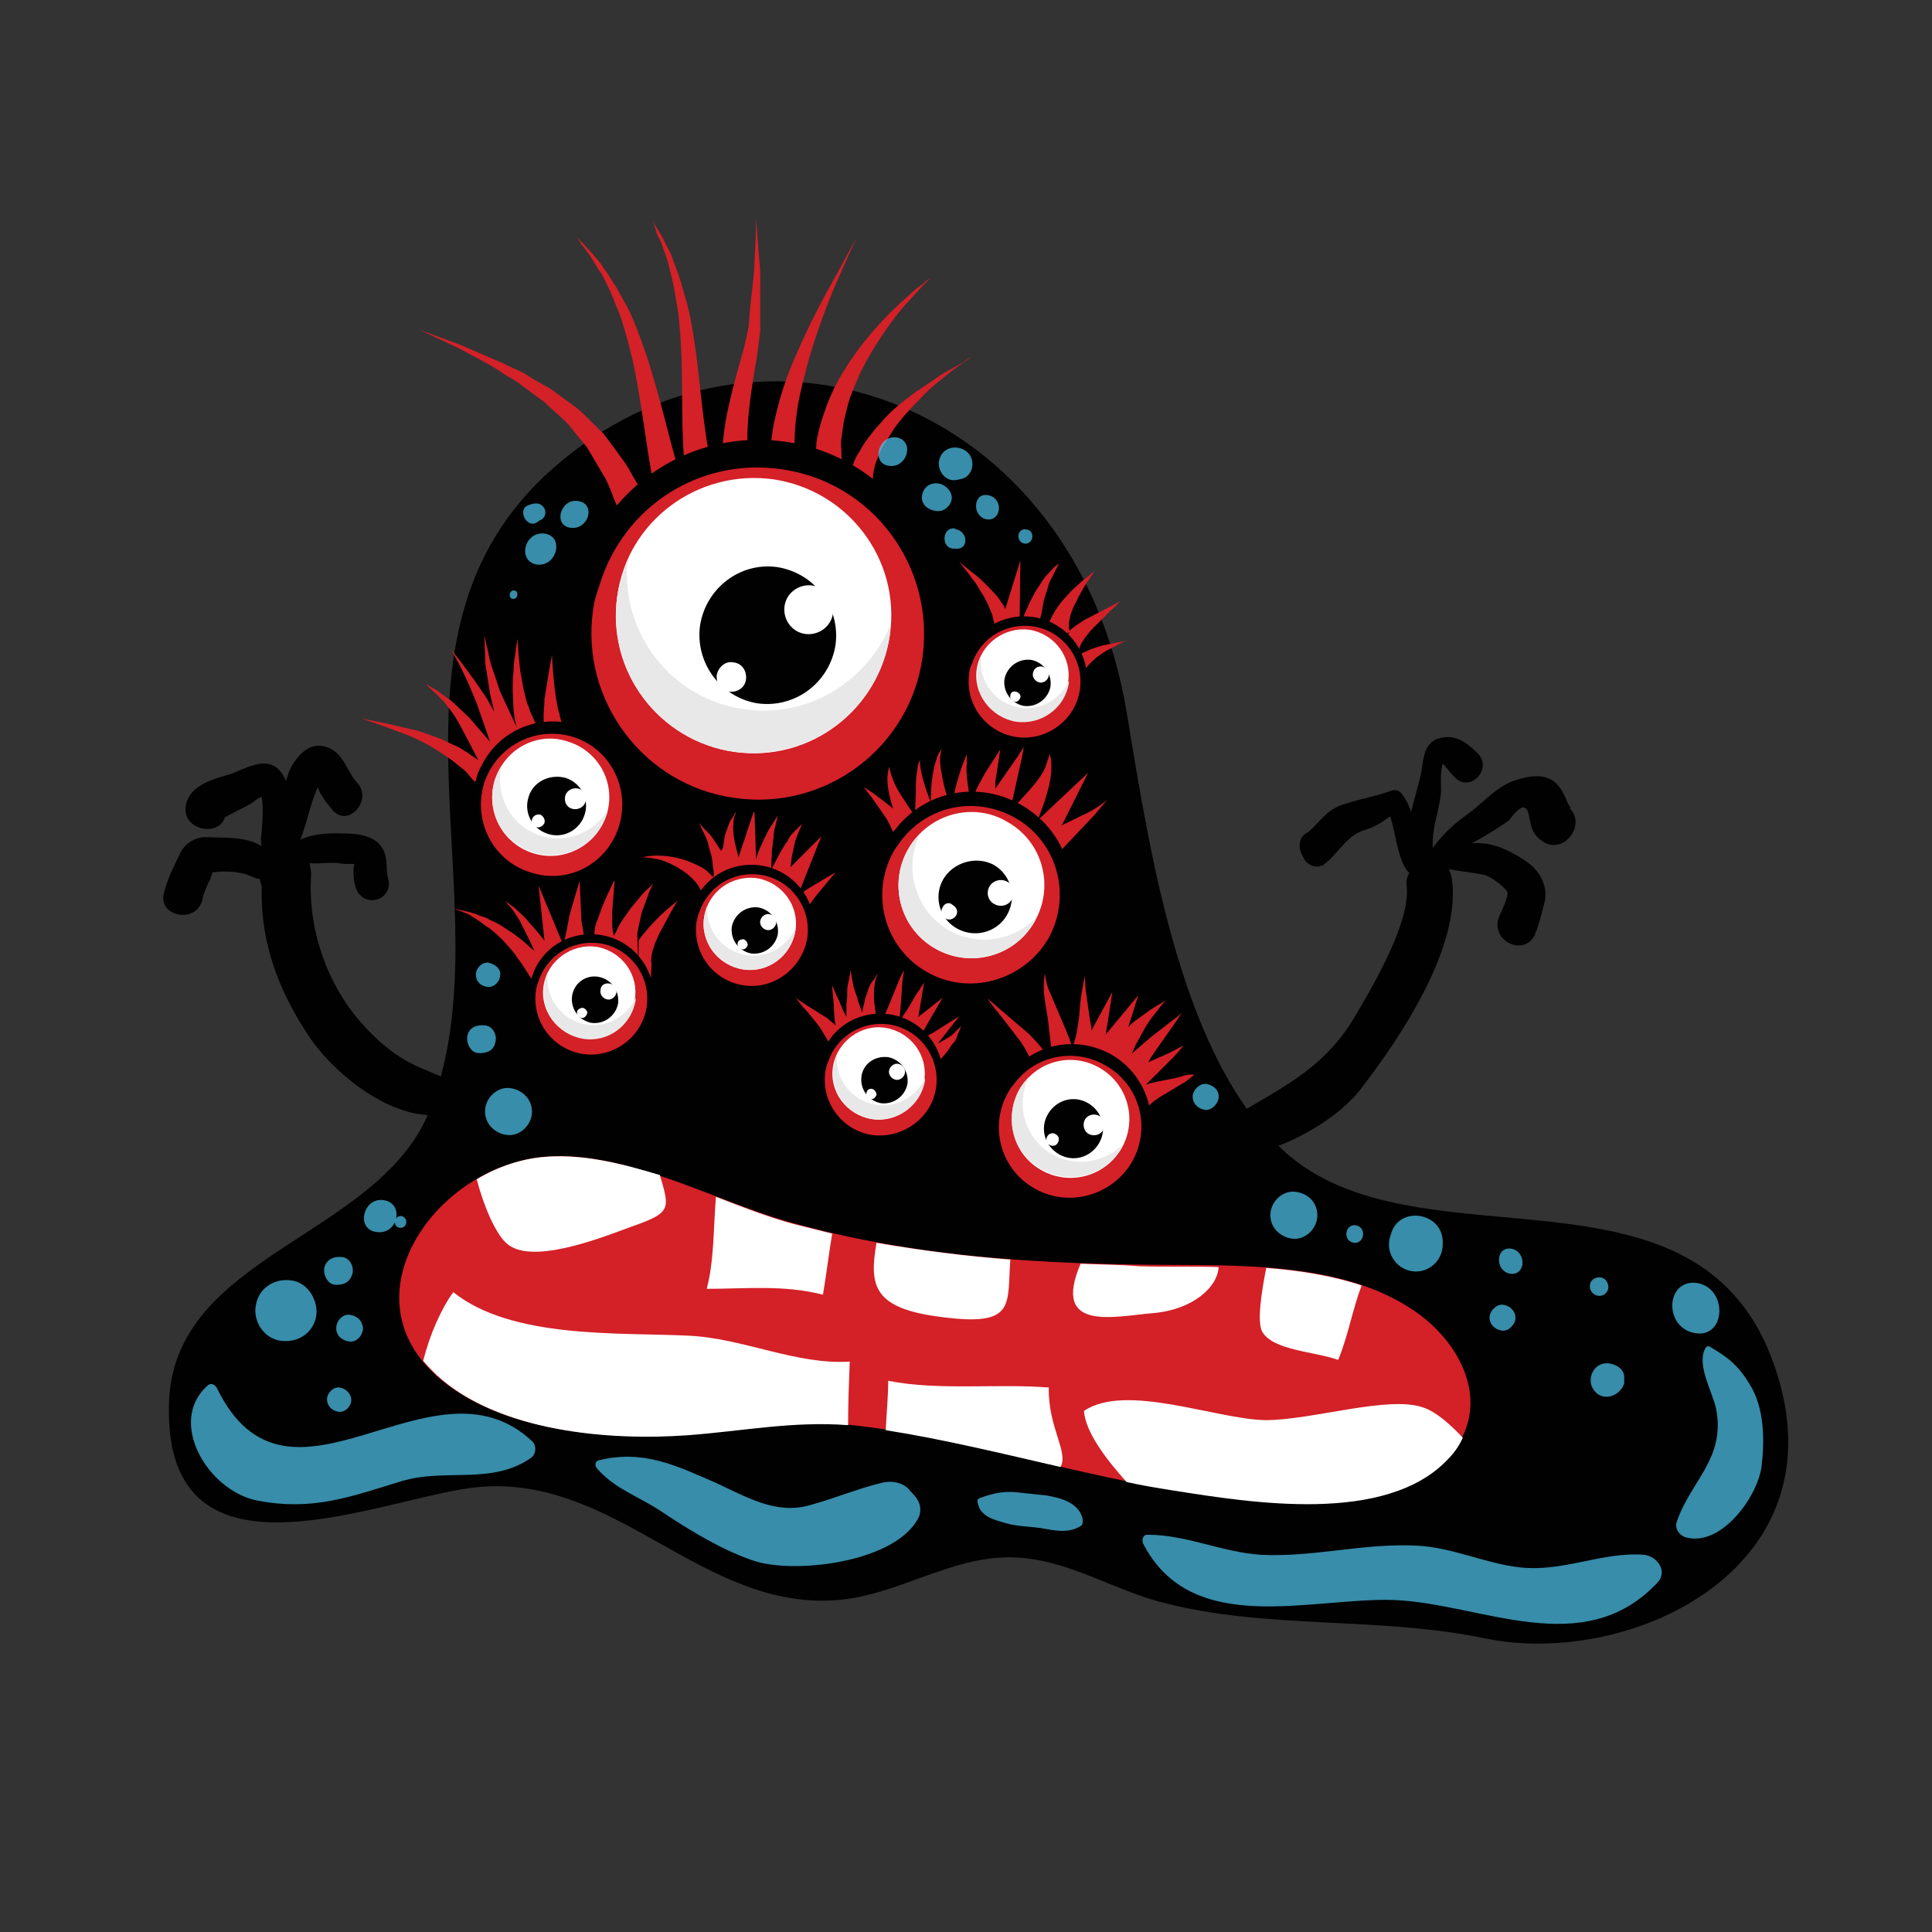 <svg xmlns="http://www.w3.org/2000/svg" xmlns:xlink="http://www.w3.org/1999/xlink" viewBox="0 0 231 231" xmlns:v="https://vecta.io/nano"><rect x="0" y="0" width="231" height="231" fill="#333333" stroke="none"/><style><![CDATA[.G{fill:#010101}.H{fill:#fff}.I{fill:#d42027}.J{fill:#f0d911}.K{fill:#e9e8e8}]]></style><path d="M66 56.1c-23 20.4-5.1 52.4-14.6 76.6-6 15.3-30.8 17.2-31.2 35.2-.6 23.4 25.9 10.9 37 9.9 16.6-1.5 26.8 14.9 43.1 13.5 6.9-.6 13.3-5.1 20.3-5.1 6.6 0 11.8 3.6 18 5.3 12.6 3.4 26 1.7 39 4.4 17.4 3.6 43.7-8.6 34.2-33.6-9.4-24.5-41.4-10.7-57.5-24-13-10.8-16.8-36.3-19.6-53.2-6.2-37.1-43.9-51-68.7-29z" class="G"/><g class="I"><path d="M50.1 39.4l5.1 1.9 5.1 2.2c.9.5 1.9.8 2.8 1.4S65 46 66 46.6l2.7 2c.9.6 1.6 1.5 2.4 2.2l1.1 1.1.9 1.2 1.6 2.2c.5.7.8 1.4 1.2 2l.9 1.6.7 1.4-3.2 1.3s-.2-.5-.6-1.3a11.64 11.64 0 0 1-.6-1.5c-.3-.6-.5-1.3-.9-1.9l-1.3-2.2c-.2-.4-.5-.8-.7-1.2l-.9-1.1c-.6-.7-1.2-1.6-2-2.3L65 48l-2.6-1.9c-.8-.7-1.8-1.1-2.6-1.7-1.7-1.1-3.4-1.9-4.8-2.7l-4.9-2.3zm18.7-11.2l1 1 1.1 1.2c.4.5.9 1 1.3 1.7.5.6.9 1.4 1.4 2.1l1.4 2.5c.9 1.8 1.6 3.8 2.3 5.8 1.3 4 2.3 8.1 3.1 11.1l1.4 5-3.4.8s-.4-2.1-.9-5.2-1-7.2-1.9-11.3c-.5-2-1-4-1.7-5.8-.4-.9-.7-1.8-1.1-2.6s-.7-1.6-1.2-2.2c-.4-.7-.8-1.3-1.1-1.8-.4-.5-.7-1-1-1.3-.3-.6-.7-1-.7-1z"/><path d="M78 26.4l.8 1.3c.3.4.5.9.8 1.5s.7 1.2.9 2c.3.7.6 1.6.9 2.5l.8 2.8c.5 2 .8 4.1 1.1 6.3.5 4.3.9 8.5 1.5 11.6l.8 3.7c.2.9.4 1.4.4 1.4l-3.4.9s-.1-.6-.3-1.5a28.68 28.68 0 0 1-.5-4c-.3-3.3-.2-7.6-.3-11.9-.1-2.1-.2-4.2-.5-6.2-.2-1-.3-1.9-.5-2.8s-.4-1.7-.6-2.5-.5-1.4-.7-2.1c-.2-.6-.5-1.1-.7-1.5-.2-1-.5-1.5-.5-1.5zm12.4-.2l.4 5.1c.1.8.1 1.6.1 2.5v2.8 3l-.4 3.1c-.7 4-1.3 8-1.1 10.8 0 .7.2 1.3.3 1.8s.3.9.4 1.2.3.4.4.6c.1.1.1.2.1.2l-2.7 2.2s-.1-.1-.3-.4-.5-.7-.6-1.2a8.71 8.71 0 0 1-.5-1.9c-.1-.7-.1-1.5-.1-2.3.1-3.3 1.2-7.3 2.3-11.2.3-1 .5-1.9.7-2.9.2-.9.2-1.9.3-2.9L90 34c.1-.9.2-1.7.2-2.5.2-3.3.2-5.3.2-5.3zm12 2.2l-2 4.5c-1.2 2.7-2.6 6.3-3.7 10.1-.5 1.9-1 3.7-1.3 5.5a28.76 28.76 0 0 0-.4 4.7c.1.7 0 1.3.2 1.8.1.5.1 1 .3 1.3l.3 1.1-3.3 1.1s-.1-.6-.3-1.5c-.1-.5-.1-1.1-.1-1.7-.1-.7 0-1.4.1-2.2.1-1.6.5-3.4 1-5.2a40.54 40.54 0 0 1 2-5.5c1.6-3.7 3.4-7.1 4.9-9.7l2.3-4.3zm8.8 4.9l-.9.9-2.2 2.4c-1.7 2-3.8 5-5.3 8.1l-1 2.4c-.3.8-.5 1.6-.7 2.4s-.3 1.5-.4 2.2-.2 1.4-.1 2c0 .6 0 1.2.1 1.6.1.5.1.9.2 1.2l.3 1-3.4.9s-.1-.5-.2-1.4c-.1-.4-.1-1-.1-1.6s0-1.3.1-2c0-.7.2-1.5.4-2.3s.5-1.6.8-2.5a27.18 27.18 0 0 1 1.1-2.5c.4-.8.9-1.6 1.4-2.4 2-3.1 4.5-5.8 6.5-7.6 1-.9 1.8-1.7 2.5-2.1.5-.5.9-.7.9-.7z"/><path d="M116.2 42.7s-1.4.8-3.2 2.3c-.9.7-2 1.6-3 2.7-1 1-2.1 2.2-3 3.4l-1.2 1.9c-.4.6-.7 1.3-.9 1.9-.3.6-.4 1.3-.5 1.8 0 .6-.2 1.1 0 1.6 0 .2.1.5.1.7s.1.4.2.6c.1.3.2.6.4.8.3.4.4.7.4.7l-2.9 2-.6-1.2c-.2-.4-.3-.9-.5-1.5-.1-.3-.1-.6-.2-.9v-1c0-.7.2-1.5.4-2.2.3-.7.5-1.5 1-2.2.4-.7.8-1.4 1.4-2.1.5-.7 1.1-1.3 1.6-1.9 1.1-1.2 2.4-2.2 3.6-3.1l3.4-2.3 2.5-1.4c.6-.5 1-.6 1-.6zm-2 80.7c-.2.2-.5.5-.9.7l-1 .6c-.1 0-.2.1-.2.1l.4-.5 2.2-2.8-3 1.9-1.8 1-.1-.1 2.9-5-2.9 2.3c0-.2.1-.4.1-.6l.4-2.4.2-1.1s-.3.4-.6.9c-.4.5-.8 1.3-1.3 2.1-.2.4-.5.7-.7 1.1-.1.2-.2.3-.3.5 0 .1-.1.1-.1.2l.2-2.1.2-2.9.2-1.3s-.3.5-.6 1.2l-1.1 2.7c-.4 1-.8 1.9-1.2 2.5-.1.1-.1.2-.2.3-.2-.6-.3-1.5-.4-2.4-.1-.5-.1-.9-.1-1.4 0-.4 0-.8.1-1.2 0-.4.1-.6.2-.9.1-.2.1-.3.1-.3s-.1.1-.2.3-.3.4-.5.7-.4.7-.5 1.2c-.2.4-.3.9-.4 1.4-.1.3-.2.7-.2 1l-.5-1.4c-.1-.5-.3-.9-.4-1.3-.2-.4-.2-.9-.3-1.2l-.2-1.2-.2 1.2c-.1.4-.2.8-.2 1.3s0 1-.1 1.5v1.7-.1c-.5-.9-.8-1.9-1.2-2.6l-.5-1.2s0 .5.1 1.3.1 1.8.2 2.8c0 .2.1.5.1.7-.3-.3-.6-.5-.9-.8l-2.7-1.7-1.2-.8s.4.4.9 1.1c.6.6 1.3 1.5 2 2.4l.8 1.3.3.6c.1.2.1.4.1.6.1.3.1.6.1.8v.3l2.8-.5-.2-.4 1.1-.5-.7-1.3h.4v.3c.1.4.1.6.1.6l2.5-1.2 1.4 1.6s.2-.2.4-.6c.1-.1.1-.2.2-.3 0-.1 0-.2.1-.3v-.2l.1.1h0l-.2.4-.1.2v.1.2.1.1.2c0 .1 0 .1.1.2 0 .1 0 .1.2.4.2.2.4.3.6.4a.45.45 0 0 0 .5 0c.1 0 .3-.1.4-.1h.1 0l.3.5c-.1.1-.2.1-.2.1l1.9 2s.2-.3.6-.8c.3-.5.9-1.2 1.5-1.9.3-.4.5-.8.8-1.1s.4-.7.5-1c.3-.6.4-1 .4-1l-.7.7zm-4.6.9l-.4.4c0-.1.1-.4.2-.7.2.2.2.3.2.3zm-.5.5l-.1.1.1-.1h0zm-.5.9l.2-.4.3.5c-.1 0-.3 0-.5-.1zm-43.2 12.6c9.7-.7 20.2 5.4 29.3 7.9 13.6 3.8 27.4 4.8 41.4 5 10.5.2 23.7-.7 32.8 5.4 6.2 4.1 9.7 11.9 4.1 17.8-7.4 7.8-23.4 5.2-32.8 3.7-12.6-2-24.8-6.1-37.4-7.6-7.1-.9-13.5.5-20.6 1-9.5.8-22.8-.4-30.1-7.1-10.8-9.8.3-25.2 13.3-26.1z"/></g><path d="M125.4 165.9c-6.2-.5-13 .4-19.2-.8 0 1.8-.2 3.9-.3 5.9 7 1.1 13.9 2.8 20.9 4.4 1-1.8-1.5-4.7-1.4-9.5zm-40.9-11.8c4.7 0 9.2-.5 13.9.7.4-2.4.7-4.9 1.1-7.3l-4.8-1.2c-2.9-.8-6-2-9.1-3.2-.3 3.6-.2 7.6-1.1 11zm88.6 20.4c.8-.8 1.4-1.7 1.8-2.6-1.5-1.6-3.2-3.1-4.7-3.6-4.1-1.5-13.3 1.5-18.9 1.5-5.9-.1-16.7-4.5-21.7-1.1.2 2.5 2.5 5.6 5.1 8.5 1.8.4 3.6.7 5.5 1 9.5 1.5 25.5 4.1 32.9-3.7zm-90.8-2.9c6.6-.5 12.5-1.7 19.1-1.2 0-2.5.1-5 .2-7.6-6.5.4-12.7-2.8-19.3-3.1-8.4-.4-21.1.4-28.1-5.2-1.4 1.9-2.8 5-3.6 8.2.5.6 1 1.1 1.6 1.7 7.4 6.8 20.6 7.9 30.1 7.2zm46.9-20.5c-3.5 8.2 4 6.3 8.7 5.9s7.7-3.1 7.8-5.5c-3.3-.1-6.5 0-9.5-.1-2.4-.2-4.7-.2-7-.3zm-63.8-12.8c-3 .2-5.9 1.2-8.4 2.7.8 3.1 2.2 6.4 3.5 7.6 2.8 2.7 10.9-.4 14.9-1.9 4.9-1.7 4.7-2.1 3.5-6.2-4.6-1.4-9.1-2.5-13.5-2.2zm85.5 20.9c1.3 2.3 6.4 2.4 9.1 3.4 1.2-2.9 1.7-6 2.8-8.9-3.6-1.2-7.5-1.8-11.4-2.1-.6 3-1.1 6.4-.5 7.6zm-38.1-1.7c8.7 1.1 7.6-1.5 8-6.9-5.4-.4-10.7-1.1-16-2-.9 5.2-.4 7.9 8 8.9z" class="H"/><path d="M55.9 130.8c-1.7-1.7-3.8-2.3-6-3.3-2.9-1.3-5.3-3.5-7.3-5.9-3.8-4.7-5.8-11-5.4-17 0-.5-.1-1-.2-1.4 1.1.1 2.3-.1 3.5 0 .4.1.8.1 1.2.1h.7s-.1.1-.1.3c-.1.9 0 1.9.3 2.7 1 2.4 4.5 1.3 3.8-1.3-.3-1.1 0-2.6-.7-3.6-.7-1.2-2.2-1.6-3.5-1.7-1.9-.1-4.4-.2-6.3.7.6-1.5 1-3.2 1.3-4.1.2-.7.5-1.5.8-2.2.1.3.2.6.4.9.4.7.9 1.3 1.4 1.9 1.9 2.1 4.8-1.3 2.9-3.3-1.3-1.5-1.6-3.6-3.7-4.3-1.7-.5-2.9.5-3.8 1.8-.5.7-.8 1.5-1 2.3-.2-.5-.4-.9-.8-1.3-1.6-1.8-4.2-.1-6 .5-2 .6-4.8 1.3-5.2 3.8-.4 2.9 4 3.7 4.7 1.3l.6-.3c.7-.4 1.4-.7 2.1-1.1.4-.2.8-.5 1.2-.8.2-.1.3-.2.5-.2v.1c.2 1.2.1 2.5 0 3.7 0 .4-.1.9-.1 1.3 0 .3 0 .5.1.8-1.8-1.2-4.4-1-6.4-1.1-1.5-.1-2.8.7-3.4 2-.7 1.5-1.5 3-1.9 4.7-.7 2.6 3.3 3.6 4.4 1.3.2-.3.2-.7.3-1a12.2 12.2 0 0 1 .7-1.7c.2-.4.3-.7.4-1.1h.1c1.5-.2 3.5-.1 4.8.6.3.1.5.2.8.2 0 .3.1.6.2.9-.2 6.5 1.9 12.2 5.5 17.7 3.4 5.2 11.9 11.9 18.4 8.9.8-.4 1.2-1.3.7-1.8zm126.9-33.3c.3 1.3.3 2.1 1.5 3 2.6 2 5.7-2.1 3.1-4.1.8.6.2 0 0-.5-.4-.9-.6-1.4-1.2-2.1-1.4-1.5-3.6-1-5.3-.4-2 .7-3.8 2.8-5.5 4-1.8 1.3-2.9 2.4-4.1 4 0-.6 0-1.2.1-1.9.2-1.6.8-3.3.9-4.9 0-.8-.1-2.3.2-3.3.5.5.8 1 1.5 1.7 1.8 1.8 4.5-1.1 2.7-2.9-1.3-1.3-2.7-2.4-4.7-1.8s-1.8 3.1-2.2 4.7l-1.1 4.1c-.2-.8-.6-1.5-1.1-2.2-.4-.5-.9-.5-1.4-.3-2 .7-4 1-5.9 1.7-1.7.6-2.6 2.1-3.9 3.2-1.3.6-1.2 2.1-.5 3.1v.1c.4.6 1.1 1 1.8.9.1 0 .2-.1.3-.1h.1c.1-.1.3-.2.4-.3 1.7-1.4 2.6-3.4 4.8-4 1-.3 2-.9 2.9-1.6.7 1.9.9 5.4 2.3 6.8-.3.5-.4 1-.3 1.7.4 4.4-4.4 12.4-6.3 15.6-4.6 7.7-11.4 9.2-18.1 14.4-.4.3-.4.9.1 1.2 5.3 2.9 15.4-2.6 18.8-7.1 4.7-6.1 12-16.9 10.9-25.1-.1-.5-.2-.9-.4-1.2 1.4.3 2.8.4 4.2.7.9.2 2.3 1.3 2.8 2 .3.4-.8 2.6-1 3.1-1 2.9 3.2 4.8 4.4 1.9l-.1.1c.1-.1.1-.3.2-.4.4-1.1.7-2.4 1-3.5.4-2.2-.8-3.9-2.5-5-1.9-1.2-3.5-2-5.8-2h-.4c1.5-.8 3-1.7 4.4-2.7.8-1 2-2.6 2.4-.6z" class="G"/><g fill="#4fc9f3"><path d="M63.6 172.3c-12-11.2-29.1 11.4-37.7-6.4-.2-.3-.6-.6-1-.3-5 4.3-.1 12.6 5.8 13.8 6.6 1.3 11.1-.4 17.3-2.3 5.3-1.6 10.8.5 15.5-2.8.6-.4.7-1.5.1-2zm45.8 6.6c-.2-.3-.5-.5-.7-.8-.8-.9-2.2-1.1-3.3-.8-2.9.7-5.7 1.9-8.7 2.7-4 1.1-7.6-1.1-11.1-2.7-4.8-2.1-8.7-4-14-2.7-.5.1-.5.7-.2 1 2.2 2.5 5 3.3 7.8 5.2 3.3 2.2 7.4 4.7 11.2 5.9 5.1 1.5 17 0 19.5-5.4.3-.9.1-1.7-.5-2.4zm20 2.5c-.6-1.8-2.6-2.3-4.3-2.6l-3.8-.4c-1.6-.1-2.7.2-4.1.7-.3.1-.4.3-.3.6.3 1.6 1.9 2 3.3 2.4 1.3.4 2.8.4 4.2.6 1.7.3 3.4.7 4.9-.3.2-.2.2-.7.1-1zm67.2 4.5c-5-.4-9.7 2.1-14.9 1.5-4.3-.5-8-2.4-12.4-2.6-6.4-.3-12.1 1.4-18.5 1.1-4.7-.3-8.9-2.4-13.6-2.4-.6 0-.7.7-.5 1.1 5.8 11.2 20 6.4 29.9 6.7 10.5.4 22.7 7.4 31.6-2.1 1.2-1.3 0-3.1-1.6-3.3zm12.6-20.4c-1.5-2.4-2.6-3.2-4.8-4.5-.2-.1-.4 0-.5.2-1.1 2 .9 5.3 1.3 7.3 1.1 5.9-3 8.5-4.7 13.4-.3.8.2 1.6 1 1.9 4.2 1.2 8.5-4.6 9.1-8.3.4-3.2.4-7.1-1.4-10zm-28.5-16.2c-1.9-.3-2 2.7-.1 3 1.9.2 1.9-2.7.1-3zm-1 6.7c-.8-.1-1.6.8-1.6 1.5 0 .9.7 1.5 1.5 1.6s1.6-.8 1.6-1.5c0-.9-.7-1.5-1.5-1.6zm12.4-2.8c-.6-.9-2-.4-2 .5-.1 1 1.1 1.6 1.8 1h0c.5-.4.5-1 .2-1.5zm2.1 11.6c.1-1.1-1-1.7-1.9-1.8h-.2c-1.6 0-2.4 1.9-1.6 3.1 1 1.6 3.2.9 3.7-.7v-.6zm8.7-11.4c-3.8-.5-4 5.4-.2 6 3.7.6 3.9-5.4.2-6zm-30.4-4.6v-.3c0-3.6-5.3-4.4-6.2-.9 0 .1-.1.2-.1.3-.5 1.7.5 3.5 2.2 4 2.1.6 4.1-1 4.1-3.1zm-17.6-6.3c-1.5-.2-2.9 1.1-3 2.6-.1 1.6 1.1 2.8 2.6 3s2.9-1.1 3-2.6c.1-1.6-1-2.8-2.6-3zm7.2 4c-1.3-.2-1.6 1.9-.2 2.1 1.3.1 1.5-1.9.2-2.1zm-17.9-16.9c-.8-.1-1.6.8-1.6 1.5 0 .9.7 1.5 1.5 1.6s1.6-.8 1.6-1.5c.1-.9-.7-1.5-1.5-1.6zm-83.2.5c-1.5-.2-2.9 1.1-3 2.6-.1 1.6 1.1 2.8 2.6 3s2.9-1.1 3-2.6c.1-1.6-1.1-2.8-2.6-3zm-13 15.3c-.9-.1-1.1 1.3-.2 1.4s1.1-1.2.2-1.4z" opacity=".7"/><path d="M40.9 150.3c-.9-.1-1.8.2-2.1 1.2-.2.8.3 2 1.2 2.1s1.8-.2 2.1-1.2c.3-.8-.2-2-1.2-2.1zm-6 2.8c-2-.3-3.9.8-4.3 2.9-.4 1.9.9 4 2.9 4.3s3.9-.8 4.3-2.9c.3-1.8-.9-4-2.9-4.3zm6.9 4.1c-.9-.1-1.6.8-1.6 1.6 0 .9.7 1.5 1.6 1.6s1.6-.8 1.6-1.6c-.1-1-.8-1.5-1.6-1.6zm4.1-13.7c-2.5-.4-3.4 3.5-.9 3.8 2.6.4 3.4-3.4.9-3.8zM58 122.6c-.9-.1-1.9.2-2.1 1.2-.2.8.3 2 1.2 2.1s1.9-.2 2.1-1.2c.3-.8-.2-2-1.2-2.1zm.4-7.5c-.8-.1-1.5.7-1.5 1.4 0 .9.6 1.4 1.4 1.5s1.5-.7 1.5-1.4c.1-.8-.6-1.3-1.4-1.5zm10.7-55.2c-2.1-.3-3 2.9-.9 3.2 2.2.3 3.1-2.9.9-3.2zm-4 3.9c-2.4-.3-3.3 3.3-.9 3.7 2.4.3 3.3-3.4.9-3.7zm42.1-11.5c-2.2-.3-3.1 3.1-.9 3.4s3.1-3 .9-3.4zm8.5 1.8c-.2-.2-.4-.3-.6-.4-1.2-.5-2.5 0-2.8 1.3-.3 1.2.7 2.6 2 2.4.4-.1.7-.1 1.1-.3 1.1-.7 1.1-2.2.3-3zm-2.4 4.3c-.2-.2-.4-.4-.7-.4h.2c-1-.5-2.2-.1-2.5 1-.4 1.3.8 2.2 2.1 2.1.7-.1 1.4-.8 1.4-1.6 0-.4-.2-.8-.5-1.1zm4.8.8c-1.8-.3-1.9 2.6-.1 2.9 1.8.2 2-2.6.1-2.9zM61.5 70.6c-.6-.1-.8.9-.2 1s.8-.9.2-1zM64 60.2c-.3 0-.5.1-.8.2-1.5.5-.1 3.1 1.2 1.9.1 0 .1-.1.2-.1 1.1-.5.6-2.1-.6-2zm58.7 3.1c-1.1-.2-1.3 1.5-.2 1.7 1.1.1 1.3-1.6.2-1.7zm-8.3 0c-.1 0-.2 0-.2-.1-1.5-.3-1.8 2.3-.2 2.4h.2c1.6.2 1.6-1.9.2-2.3zM40.6 165.9c-.8-.1-1.5.7-1.5 1.4 0 .8.6 1.4 1.4 1.5s1.5-.7 1.5-1.4c0-.8-.7-1.4-1.4-1.5z" opacity=".7"/></g><g class="I"><path d="M125.9 127.5c-.5-1.3-1.7-2.7-2.9-3.9l-3.4-2.9-1.5-1.3s.4.7 1.2 1.6l2.7 3.5c.9 1.3 1.5 2.7 1.7 3.7.1.5.1.9.1 1.2v.4l2.8.1s0-.2-.1-.7c-.2-.4-.3-1-.6-1.7zm8.3 5.3c0 .1 0 .1.2-.1 0-.1.1-.2.1-.2v-.1c-.2.1-.3.3-.3.4z"/><path d="M141.3 128.7c-.7.2-1.7.4-2.8.6-.5.1-1 .2-1.5.4l.2-.2 3-3c.8-.8 1.3-1.5 1.3-1.5l-1.7.9-2.5 1.1c.3-.6.8-1.3 1.3-2l1.9-2.7.8-1.2s-.4.4-1.1.9l-2.6 2-2.3 2c.2-.3.3-.7.5-1.1l1.1-2c.4-.7.8-1.2 1.2-1.7.7-1 1.3-1.6 1.3-1.6l-1.8 1.1-1.8 1.3c-.3.2-.6.5-.9.8l1.2-3.8-3.9 4.7c.1-.4.1-.8.2-1.2l.6-3.9-1.9 3.5-.6 1.1c0-.5-.1-.9-.2-1.4l-.5-3.5-.1-1.6-.3 1.6c-.2 1-.3 2.3-.4 3.5l-.3 1.8c-.1.6-.3 1.1-.4 1.4 0 .1-.1.2-.1.3 0-.1-.1-.3-.1-.4-.3-1-.9-2.3-1.4-3.5l-1.4-3.3c-.3-.9-.3-1.6-.4-1.6 0 0-.1.6-.1 1.7 0 1 .3 2.4.5 3.7l.4 3.5v1.1.4l2.8-.1v-.2l1.2.5-.8 1 1.5.8c-.1.1-.1.3-.2.4l-.3.6 1.5.3c-.1 0-.1.1-.2.1-.3.2-.6.5-.8 1.1-.1.2-.1.3-.2.5 0 .2-.1.4-.1.7 0 .4.2.9.3 1.2.3.5.6.7.6.7l3-3.6s.2.1.4.5h-.1l.2.1c.1.2.2.5.2.7v.4c.1-.2.3-.4.5-.6l1.3 1.2.2-.2c.1-.1.2-.4.5-.6.4-.5 1.2-1.1 2.1-1.6l2.5-1.5 1-.8s-.8-.1-1.5.2zm-4.6-1.5s-.1 0-.1.1l.1-.1c-.1 0-.1 0 0 0z"/></g><use xlink:href="#B" class="J"/><path d="M123.4 142.6c-4.6-2.6-6.1-8.4-3.5-13 .2-.4.5-.8.9-1.2 2.9-3.7 8-4.6 12.1-2.3 4.5 2.6 6.1 8.4 3.5 13-2.7 4.5-8.5 6.1-13 3.5z" class="G"/><use xlink:href="#B" class="I"/><path d="M121.9 130.3c-1.9 3.4-.8 7.7 2.6 9.6a7.04 7.04 0 0 0 9.6-2.6 7.04 7.04 0 0 0-2.6-9.6c-3.4-2-7.7-.8-9.6 2.6z" class="H"/><path d="M123 128.8c-1.6 3.3-.5 7.3 2.8 9.2 2.8 1.6 6.3 1 8.5-1.2-.1.1-.1.3-.2.4-1.9 3.4-6.2 4.5-9.6 2.6s-4.5-6.2-2.6-9.6a7.55 7.55 0 0 1 1.1-1.4z" class="K"/><path d="M125.3 133.2c-1 1.7-.4 3.8 1.3 4.8s3.8.4 4.8-1.3.4-3.8-1.3-4.8-3.8-.4-4.8 1.3z" class="G"/><path d="M129.7 133.9c-.3.6-.1 1.4.5 1.7s1.4.1 1.7-.5.1-1.4-.5-1.7-1.4-.1-1.7.5zm-4.5 2c-.2.4-.1.8.3 1s.8.1 1-.3.1-.8-.3-1c-.3-.2-.8-.1-1 .3z" class="H"/><g class="I"><path d="M63.9 86.2c-.2-.5-.5-1-.7-1.7-.3-.6-.4-1.4-.6-2.1l-.4-2.2-.2-1.9-.1-1.9s-.2.8-.3 1.9c-.1.6-.2 1.2-.2 2-.1.7-.1 1.5-.1 2.3l.1 2.3c.1.8.2 1.5.4 2.1 0 .1 0 .1.1.2 0-.1-.1-.2-.1-.2l-2-4.3-.8-2.4c-.3-.8-.5-1.5-.6-2.2l-.5-2.1.1 2.2c0 .7 0 1.4.2 2.2l.4 2.6.5 2.1-.9-1.6-1.5-2.2-1.4-1.9-1.4-1.8 1.1 2 1 2.1 1 2.4 1.6 4.6-2.5-2.9-1.8-1.7c-.3-.3-.6-.5-.9-.7s-.6-.4-.8-.6c-.5-.4-1-.6-1.3-.8l-.5-.3s.2.1.4.4l1.1 1c.2.2.4.5.7.7.2.2.4.6.7.9.5.6.9 1.3 1.3 2l2.1 4c0 .1.1.2.1.2l-1.3-.9c-.5-.3-1-.7-1.6-.9l-1.7-.8c-1.2-.4-2.3-.9-3.4-1.1l-3-.7-3-.6 2.9 1L49 88c1 .4 2.1 1 3.1 1.6l1.5 1c.5.3.9.7 1.3 1s.8.6 1.1 1 .6.7.9 1c.6.6.9 1.3 1.2 1.6.3.4.4.6.4.6l2.3-1.6s-.2-.2-.6-.7L58.7 92l1.3-1-.3-.3 1.8-.7s-.1-.2-.3-.5l1.2-.5v.1l2.4-1.5s-.1-.1-.3-.4c-.1-.2-.4-.5-.6-1z"/><path d="M67.9 87.9c-.1-.2-.3-.5-.5-1a5.27 5.27 0 0 1-.5-1.5c-.2-.6-.3-1.2-.4-1.8-.4-2.6-.5-5.3-.5-5.3l-.3 1.6-.6 3.7c0 .7-.1 1.4-.1 2 0 .7 0 1.3.1 1.8 0 .5.2 1 .2 1.3a1.75 1.75 0 0 1 .1.5l2.6-1.1c.1.2 0 0-.1-.2z"/></g><use xlink:href="#C" class="J"/><path d="M63.2 104.9c-5-1.6-7.8-7-6.2-12 .1-.4.3-.9.6-1.4 2.1-4.2 6.9-6.2 11.4-4.8 5 1.6 7.8 7 6.2 12-1.6 5.1-7 7.8-12 6.2z" class="G"/><use xlink:href="#C" class="I"/><path d="M59.2 93.2a6.95 6.95 0 0 0 4.5 8.8c3.7 1.2 7.6-.9 8.8-4.5a6.95 6.95 0 0 0-4.5-8.8c-3.7-1.3-7.6.8-8.8 4.5z" class="H"/><path d="M60 91.5c-.9 3.6 1.1 7.3 4.6 8.4 3.1 1 6.3-.3 8-2.9 0 .1 0 .3-.1.4a6.95 6.95 0 0 1-8.8 4.5 6.95 6.95 0 0 1-4.5-8.8 11.94 11.94 0 0 1 .8-1.6z" class="K"/><path d="M63.2 95.3c-.6 1.8.4 3.8 2.3 4.4 1.8.6 3.8-.4 4.4-2.3.6-1.8-.4-3.8-2.3-4.4-1.9-.5-3.9.5-4.4 2.3z" class="G"/><path d="M67.6 95.1c-.2.7.1 1.4.8 1.6s1.4-.2 1.6-.8c.2-.7-.1-1.4-.8-1.6s-1.4.2-1.6.8zm-4 2.9c-.1.4.1.8.5.9s.8-.1 1-.5c.1-.4-.1-.8-.5-1-.5-.1-.9.2-1 .6z" class="H"/><g class="I"><path d="M125.6 68.3c-.3.3-.7.7-1 1.2s-.7 1-1 1.6-.6 1.1-.8 1.7a5.85 5.85 0 0 0-.6 1.5c-.1.4-.2.6-.3.9l.1-8.2-1.8 5.8c-.1-.1-.1-.2-.2-.4l-.7-1c-.5-.6-1.1-1.2-1.6-1.7a15.26 15.26 0 0 0-1.5-1.3l-1.5-1.2 1.2 1.5c.3.5.8 1 1.1 1.6.4.6.8 1.3 1.1 1.9.1.3.3.7.4 1 .2.3.2.7.3 1 .2.6.2 1.3.3 1.8v.5l-.2.7h.2v.1.5l2.5-.1h0 0 .2s0-.2-.1-.6c0-.1-.1-.2-.1-.3V76l2.6.4s0-.6.1-1.4c0-.4 0-1 .2-1.5l.3-1.7.5-1.6c.1-.5.4-1 .6-1.4l.7-1.4s-.4.2-1 .9z"/><path d="M133.7 76.8l-1.5.3c-.6.1-1.1.3-1.7.5-.3.1-.6.3-.9.4l-.6.3v-.6c.1-.6.7-1.5 1.5-2.4l2.3-2.3c.7-.6 1.1-1.1 1.1-1.1l-1.3.7-2.9 1.5c-.6.4-1.3.8-1.8 1.3-.1-.1-.1-.3-.1-.7 0-.6.3-1.7.8-2.6.9-2 2.3-3.8 2.3-3.8s-1.9 1.3-3.5 3.1c-.8.9-1.5 1.9-1.9 2.9-.2.5-.3 1-.2 1.4 0 .4.1.6.1.6l2.5-.7c-.3.3-.6.6-.8 1-.3.5-.5 1-.6 1.3-.1.4-.1.6-.1.6h2.2c-.2.1-.3.2-.5.3l-.6.6c-.4.4-.6.9-.8 1.1l-.3.5 2.7.7s0-.1.1-.3 0-.4.2-.7c.1-.2.2-.3.2-.5.1-.2.3-.3.4-.5.3-.4.7-.7 1.1-1.1.5-.3.9-.7 1.4-.9l1.3-.7 1.3-.6s-.5.3-1.4.4z"/></g><use xlink:href="#D" class="J"/><use xlink:href="#E" class="G"/><use xlink:href="#D" class="I"/><path d="M116.8 79.9c-.5 3 1.6 5.8 4.6 6.3s5.8-1.6 6.3-4.6-1.6-5.8-4.6-6.3c-2.9-.4-5.8 1.6-6.3 4.6z" class="H"/><use xlink:href="#F" class="K"/><path d="M120.1 81.2c-.2 1.5.8 2.9 2.3 3.2 1.5.2 2.9-.8 3.2-2.3.2-1.5-.8-2.9-2.3-3.2-1.5-.2-2.9.8-3.2 2.3z" class="G"/><path d="M123.5 80.5c-.1.5.3 1 .8 1.1s1-.3 1.1-.8-.3-1-.8-1.1-1 .2-1.1.8zm-2.7 2.7c-.1.3.2.6.5.7s.6-.2.7-.5-.2-.6-.5-.7c-.4-.1-.7.1-.7.5z" class="H"/><path d="M69.9 112.4c-.1-.4-.1-.8-.2-1.3s-.2-1-.2-1.5l-.2-4.3-1.2 4.1-.3 1.6-.3 1.4c0 .3-.1.5-.1.7l-3-7.2.7 6.6c-.2-.3-.4-.5-.6-.8l-1.4-1.6c-.4-.5-.9-.9-1.3-1.3s-.8-.6-1-.8c-.3-.2-.4-.3-.4-.3s.1.1.3.4a4.87 4.87 0 0 1 .8 1c.3.4.6.9.9 1.5l.9 1.8.6 1.3c-.2-.2-.4-.3-.6-.5-.6-.6-1.4-1.2-2.1-1.7-.8-.5-1.6-1.1-2.4-1.4-.4-.2-.7-.4-1.1-.5s-.7-.3-1.1-.4c-.6-.2-1.2-.3-1.6-.4s-.6-.1-.6-.1.2.1.6.2c.4.2.9.3 1.5.7l.9.6c.3.2.6.5 1 .7.7.5 1.3 1.1 1.9 1.7.6.7 1.2 1.3 1.6 2 .5.6.9 1.3 1.3 1.9l1.2 1.9 1.1-.8c.1.1.1.2.1.2l2.3-1.5-.8-1 1-.2-.4-1.1 2.4-.2c0-.2-.1-.7-.2-1.4zm9.9-3.7c-.7.6-1.5 1.4-2.3 2.3-.4.5-.8.9-1.1 1.4-.1.2 0 2.4-.1 2.5l-.1-3.1c0-.3.1-.7.2-1.2l.3-1.4.9-2.5.5-1.1s-.3.4-.9.9c-.5.5-1.1 1.3-1.8 2.1l-.9 1.3c-.3.4-.5.8-.7 1.2-.1.3-.3.6-.4.8 0-.1-.1-.3-.1-.5-.1-.3-.1-.7-.1-1.1V109l.3-3.8s-.9 1.7-1.6 3.5l-.5 1.4a3.08 3.08 0 0 0-.3 1.3l-.2 1.4 2.5-.3 2.2 2.5c-.2.3.1-1.4 0-1.1-.2.4-.3.9-.4 1.2s-.1.5-.1.5l2.7 1.7.1-2c0-.2-.1-.4 0-.8 0-.4.1-.8.3-1.3.1-.5.4-1 .6-1.5l1.5-2.8.7-1.2-1.2 1z" class="I"/><use xlink:href="#G" class="J"/><path d="M69.5 126.5c-4.1-.7-6.8-4.5-6.2-8.6.1-.4.2-.7.3-1.1 1.1-3.5 4.6-5.6 8.3-5 4.1.7 6.8 4.5 6.2 8.6-.7 4-4.5 6.8-8.6 6.1z" class="G"/><use xlink:href="#G" class="I"/><path d="M65 117.8c-.5 3 1.6 5.8 4.6 6.3s5.8-1.6 6.3-4.6-1.6-5.8-4.6-6.3c-2.9-.4-5.8 1.6-6.3 4.6z" class="H"/><path d="M65.5 116.5c-.3 2.9 1.7 5.5 4.6 6 2.5.4 4.9-1 5.9-3.2v.3c-.5 3-3.3 5.1-6.3 4.6s-5.1-3.3-4.6-6.3c0-.6.2-1 .4-1.4z" class="K"/><path d="M68.4 119.1c-.2 1.5.8 2.9 2.3 3.2 1.5.2 2.9-.8 3.2-2.3.2-1.5-.8-2.9-2.3-3.2-1.6-.3-3 .8-3.2 2.3z" class="G"/><path d="M71.8 118.4c-.1.5.3 1 .8 1.1s1-.3 1.1-.8-.3-1-.8-1.1c-.6-.1-1.1.2-1.1.8zM69 121c-.1.3.2.6.5.7s.6-.2.7-.5-.2-.6-.5-.7c-.3 0-.7.2-.7.5z" class="H"/><g class="I"><path d="M94.1 106.5s0-.4.1-1.1l1.5.9 2.5-6.3-3.7 3.7c.1-.4.1-.9.2-1.4l.3-1.4c.1-.5.3-.9.4-1.2l.5-1.2-.9.9c-.3.3-.6.6-.8 1.1-.3.4-.6.9-.9 1.4l-1.1 2.1.1-2.4c.1-.5.1-1 .2-1.5a4.44 4.44 0 0 1 .2-1.3l.3-1.3-.7 1.1c-.5.7-.9 1.7-1.4 2.7-.2.5-.4 1-.5 1.5l-.2-6-1.9 5.7-.4-1.6c-.1-.5-.2-1-.2-1.4-.1-.5 0-.9 0-1.2 0-.4.1-.7.2-.9s.1-.3.1-.3-.1.1-.2.3-.3.4-.5.8-.3.8-.5 1.3-.2 1-.3 1.5c0 .3-.1.5-.3.7-.3-.4-.5-.8-.8-1.2-.3-.5-.6-.8-.9-1.1-.6-.6-.9-1-.9-1s.2.5.6 1.3c.2.4.4.8.5 1.3s.3 1 .4 1.5.1 1 .2 1.5c0 .2.1.5 0 .7v.2l-.7-.7c-.6-.5-1.3-.8-2-1.1-1.4-.6-2.9-.8-4-.8s-1.8.2-1.8.2.7 0 1.7.2 2.3.8 3.4 1.6 1.9 1.8 2 2.6c.1.4.1.7.1.9v.3l2.8-.1s0-.2-.1-.6c-.1-.2-.2-.5-.3-.9H88s-.1-.6-.4-1.5l1.3-.1v-.2l.8.1-.2.7 1.9.3h0l2.7.7z"/><path d="M96.7 106.2c-.4.3-.8.5-1.2.8-.4.2-.7.6-1 .8l-1 .9 2.3 1.5.4-.9c.1-.3.3-.6.5-1l.8-1.1 2.4-2.9-3.2 1.9z"/></g><use xlink:href="#H" class="J"/><path d="M88.7 118.3c-4.1-.7-6.8-4.5-6.2-8.6.1-.4.2-.7.3-1.2 1.1-3.5 4.6-5.6 8.3-5 4.1.7 6.8 4.5 6.2 8.6-.7 4.1-4.5 6.8-8.6 6.2z" class="G"/><use xlink:href="#H" class="I"/><path d="M84.2 109.6c-.5 3 1.6 5.8 4.6 6.3s5.8-1.6 6.3-4.6-1.6-5.8-4.6-6.3c-3-.4-5.8 1.6-6.3 4.6z" class="H"/><path d="M84.6 108.2c-.3 2.9 1.7 5.5 4.6 6 2.5.4 4.9-1 5.9-3.2v.3c-.5 3-3.3 5.1-6.3 4.6s-5.1-3.3-4.6-6.3c.1-.5.2-.9.4-1.4z" class="K"/><path d="M87.5 110.8c-.2 1.5.8 2.9 2.3 3.2 1.5.2 2.9-.8 3.2-2.3.2-1.5-.8-2.9-2.3-3.2-1.5-.2-2.9.8-3.2 2.3z" class="G"/><path d="M90.9 110.1c-.1.5.3 1 .8 1.1s1-.3 1.1-.8-.3-1-.8-1.1-1 .3-1.1.8zm-2.7 2.7c-.1.3.2.6.5.7s.6-.2.7-.5c0-.3-.2-.6-.5-.7-.4 0-.7.2-.7.5z" class="H"/><use xlink:href="#I" class="J"/><use xlink:href="#E" x="-17.2" y="47.5" class="G"/><use xlink:href="#I" class="I"/><path d="M99.6 127.5c-.5 3 1.6 5.8 4.6 6.3s5.8-1.6 6.3-4.6-1.6-5.8-4.6-6.3c-2.9-.5-5.8 1.6-6.3 4.6z" class="H"/><use xlink:href="#F" x="-17.2" y="47.5" class="K"/><path d="M103 128.7c-.2 1.5.8 2.9 2.3 3.2 1.5.2 2.9-.8 3.2-2.3.2-1.5-.8-2.9-2.3-3.2-1.6-.2-3 .8-3.2 2.3z" class="G"/><path d="M106.3 128c-.1.5.3 1 .8 1.1s1-.3 1.1-.8-.3-1-.8-1.1-1 .3-1.1.8zm-2.7 2.7c-.1.3.2.6.5.7s.6-.2.7-.5c0-.3-.2-.6-.5-.7-.4-.1-.7.2-.7.5z" class="H"/><path d="M113.8 97.1l2.4.1-.5-3.5c-.1-.8-.2-1.7-.1-2.4v-1.1s-.2.4-.4 1c-.3.6-.5 1.5-.8 2.4l-.7 2.9c0-.1 0-.1-.1-.2-.2-.7-.6-1.7-.8-2.7s-.4-2-.4-2.8c0-.4.1-.7.1-.9s.1-.4.1-.4-.1.1-.2.3-.3.5-.4.9c-.3.8-.5 1.9-.6 2.9-.1.8-.1 1.7-.1 2.4l-.5-1.4c-.3-.9-.6-1.9-.7-2.6-.1-.4-.1-.7-.1-.9v-.3s0 .1-.1.3-.2.5-.2.9c-.2.8-.2 1.8-.2 2.8l-.1 2.7v.1l-1.4-2.1c-.6-.9-1.1-1.8-1.3-2.5-.2-.4-.2-.7-.3-.9 0-.2-.1-.4-.1-.4s0 .1-.1.4c0 .2-.1.6-.1 1 0 .9.2 1.9.5 3 .1.2.1.4.2.6-.8-.7-1.7-1.3-2.3-1.8l-1.2-.8s.3.5.9 1.2l1.8 2.6c.3.5.5 1 .7 1.4s.3.9.4 1.2c.1.4.1.7.1.8v.3l2.8-.5-.2-.4c-.1-.3-.2-.7-.5-1l1.1-.4s-.1-.2-.3-.5h2s0-.3-.2-.8l2.2-.3c-.1-.1-.2-.3-.3-.6zm16.4 0l-3.3 1.6s0-.1.1-.1l3.1-6.2-5.1 4.8c-.3.3-.6.6-.9.8l.7-1.9c.5-1.5.9-3 .9-4.2 0-.6 0-1.1-.1-1.4s-.1-.5-.1-.5 0 .2-.1.5l-.4 1.2c-.4 1-1.3 2.1-2.3 3.2l-2 2.2.3-1.2 1-4.5c.3-1.2.4-2.1.4-2.1s-.4.7-1.1 1.7l-2.3 3.3v-.2c0-.4 0-.8.1-1.2l.5-3.3-1.8 2.8-.6 1.1c-.2.4-.4.7-.5 1l-.5 1 1.7.3a33.1 33.1 0 0 0-1.8 2.9c-.2.3-.3.6-.5 1-.1.2-.1.4-.2.6v.5c0 .2.1.6.1.8v.1l.1.2c.1.1.2.3.3.4.2.3.4.5.7.7s.6.3.9.4.7.1.8.1c.5 0 1.1-.3 1.1-.3.3-.1.5-.2.5-.2l-3-4.4s.1 0 .2-.1c0 0 .4-.2.8-.2a2.64 2.64 0 0 0 .7.1c.3.1.5.2.7.3-.1.1-.2.2-.2.3-.2.4-.4.7-.4.7l1.6.4v.5c0 .1 0 .1.1 0v-.2-.3l1 .3-1.4 1.4.8.5c-.2.2-.4.3-.5.5-.2.3-.4.6-.6.8l-.5.7 4.8 2.1s0-.1.1-.4c0-.1.1-.3.1-.5s.2-.4.3-.7c.1-.2.3-.5.5-.8s.4-.6.7-.9c.2-.3.5-.6.8-1 .3-.3.6-.7.9-1l3.5-3.7 1.5-1.8s-1 .9-2.2 1.5z" class="I"/><use xlink:href="#J" class="J"/><path d="M110.4 116.8c-5.7-3.3-7.6-10.5-4.4-16.2.3-.5.6-1 1.1-1.5 3.6-4.6 10-5.8 15.1-2.8 5.7 3.3 7.6 10.5 4.4 16.2-3.3 5.6-10.5 7.6-16.2 4.3z" class="G"/><use xlink:href="#J" class="I"/><path d="M108.6 101.5c-2.4 4.2-1 9.5 3.2 11.9s9.5 1 11.9-3.2 1-9.5-3.2-11.9c-4.1-2.5-9.5-1-11.9 3.2z" class="H"/><path d="M110 99.7c-2 4.1-.6 9.1 3.4 11.5a8.62 8.62 0 0 0 10.5-1.5c-.1.2-.1.3-.2.5-2.4 4.2-7.8 5.6-11.9 3.2-4.2-2.4-5.6-7.8-3.2-11.9.4-.7.9-1.3 1.4-1.8z" class="K"/><path d="M112.8 105.1a4.28 4.28 0 0 0 1.6 5.9c2.1 1.2 4.8.5 6-1.6s.5-4.8-1.6-6c-2.1-1.1-4.8-.3-6 1.7z" class="G"/><path d="M118.3 106c-.4.7-.2 1.7.6 2.1.7.4 1.7.2 2.1-.6.4-.7.2-1.7-.6-2.1s-1.7-.1-2.1.6zm-5.6 2.5c-.3.5-.1 1 .3 1.3.5.3 1 .1 1.3-.3.3-.5.1-1-.4-1.3-.4-.4-1-.2-1.2.3z" class="H"/><use xlink:href="#K" class="J"/><path d="M87.6 96.9c-12.2-1.7-20.7-13-18.9-25.2.2-1.1.4-2.2.8-3.4 3.2-10.5 13.4-17 24.3-15.5 12.2 1.7 20.7 13 18.9 25.2-1.6 12.1-12.9 20.6-25.1 18.9z" class="G"/><use xlink:href="#K" class="I"/><path d="M73.8 71.3c-1.3 9 5 17.3 14 18.6s17.3-5 18.6-14-5-17.3-14-18.6c-9-1.2-17.4 5-18.6 14z" class="H"/><path d="M75 67.2c-.7 8.6 5.3 16.4 14 17.6 7.5 1.1 14.5-3.2 17.4-9.9v1c-1.3 9-9.6 15.2-18.6 14-9-1.3-15.2-9.6-14-18.6.2-1.4.6-2.8 1.2-4.1z" class="K"/><path d="M83.7 74.8c-.6 4.5 2.5 8.6 6.9 9.3 4.5.6 8.6-2.5 9.3-7 .6-4.5-2.5-8.6-7-9.3-4.4-.6-8.5 2.5-9.2 7z" class="G"/><path d="M93.8 72.5c-.2 1.6.9 3.1 2.5 3.3s3.1-.9 3.3-2.5-.9-3.1-2.5-3.3-3.1.9-3.3 2.5zm-8.1 8.2c-.1 1 .5 1.9 1.5 2s1.9-.5 2-1.5-.5-1.9-1.5-2c-.9-.2-1.8.5-2 1.5z" class="H"/><defs ><path id="B" d="M123.7 142.1c-4.1-2.3-5.5-7.5-3.1-11.6.2-.4.5-.7.8-1.1 2.6-3.3 7.2-4.1 10.8-2 4.1 2.3 5.5 7.5 3.1 11.6-2.4 4-7.6 5.4-11.6 3.1z"/><path id="C" d="M63.4 104.3c-4.5-1.4-6.9-6.2-5.5-10.7.1-.4.3-.8.5-1.2 1.9-3.7 6.1-5.5 10.1-4.3 4.5 1.4 6.9 6.2 5.5 10.7s-6.1 7-10.6 5.5z"/><path id="D" d="M121.4 88.1c-3.6-.6-6.1-4-5.5-7.7 0-.3.1-.6.3-1 1-3.1 4.1-5 7.4-4.5 3.6.6 6.1 4 5.5 7.7-.6 3.6-4.1 6.1-7.7 5.5z"/><path id="E" d="M121.3 88.6c-4.1-.7-6.8-4.5-6.2-8.6.1-.4.2-.7.3-1.2 1.1-3.5 4.6-5.6 8.3-5 4.1.7 6.8 4.5 6.2 8.6-.7 4.1-4.5 6.9-8.6 6.2z"/><path id="F" d="M117.3 78.6c-.3 2.9 1.7 5.5 4.6 6 2.5.4 4.9-1 5.9-3.2v.3c-.5 3-3.3 5-6.3 4.6-3-.5-5.1-3.3-4.6-6.3 0-.5.2-1 .4-1.4z"/><path id="G" d="M69.6 126c-3.6-.6-6.1-4-5.5-7.7.1-.3.1-.6.3-1 1-3.1 4.1-5 7.4-4.5 3.6.6 6.1 4 5.5 7.7-.6 3.6-4.1 6.1-7.7 5.5z"/><path id="H" d="M88.8 117.8c-3.6-.6-6.1-4-5.5-7.7.1-.3.1-.6.3-1 1-3.1 4.1-5 7.4-4.5 3.6.6 6.1 4 5.5 7.7-.7 3.6-4.1 6.1-7.7 5.5z"/><path id="I" d="M104.2 135.7c-3.6-.6-6.1-4-5.5-7.7.1-.3.1-.6.3-1 1-3.1 4.1-5 7.4-4.5 3.6.6 6.1 4 5.5 7.7-.6 3.6-4.1 6-7.7 5.5z"/><path id="J" d="M110.8 116.2c-5.1-2.9-6.8-9.4-3.9-14.5.3-.4.6-.9 1-1.4 3.3-4.1 8.9-5.1 13.5-2.5 5.1 2.9 6.8 9.4 3.9 14.5-3 5-9.5 6.8-14.5 3.9z"/><path id="K" d="M87.8 95.4C77 93.9 69.4 83.8 70.9 73c.1-1 .4-1.9.8-3.1 2.9-9.4 12-15.2 21.7-13.8 10.9 1.5 18.4 11.6 16.9 22.5-1.5 10.8-11.6 18.4-22.5 16.8z"/></defs></svg>